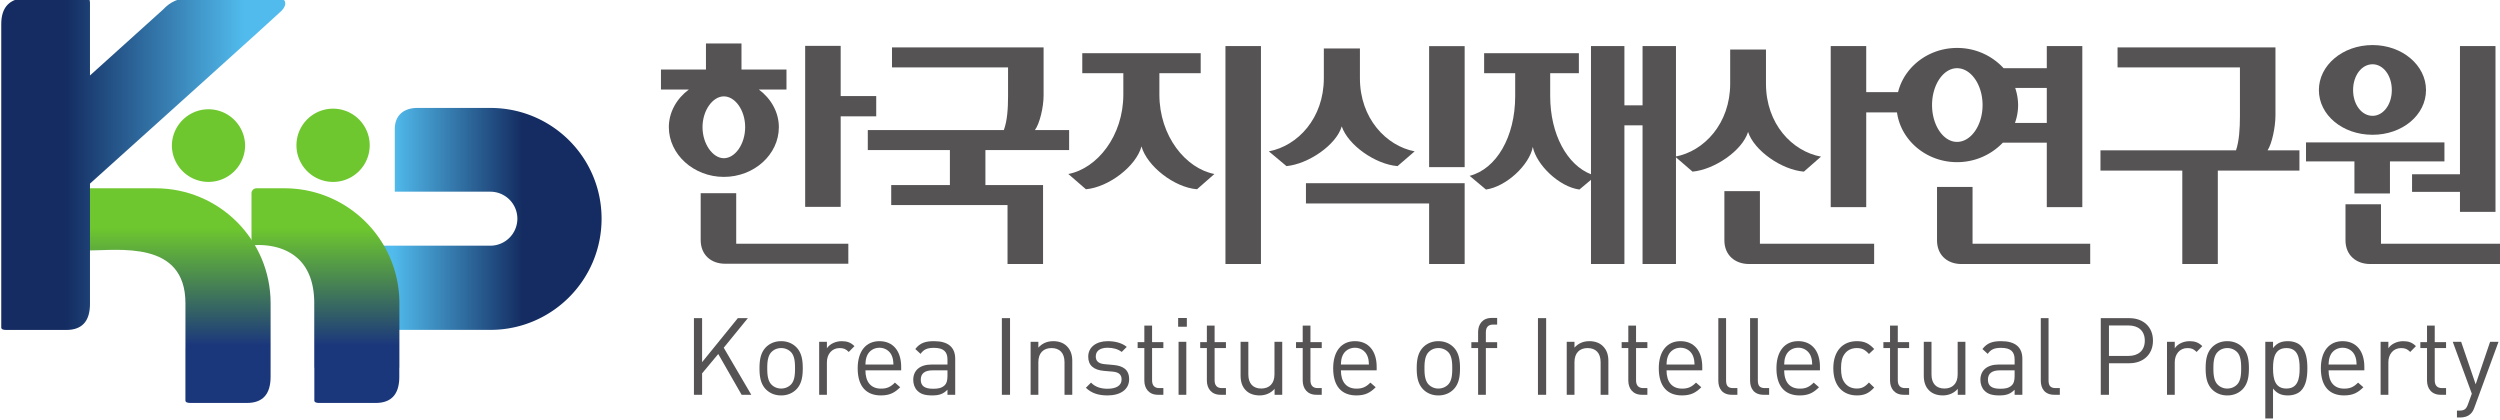 <svg xmlns="http://www.w3.org/2000/svg" width="90.673mm" height="15.241mm" viewBox="0 0 90.673 15.241"><defs><linearGradient id="a" x1="0" x2="1" y1="0" y2="0" gradientTransform="matrix(-13.393 0 0 13.393 255.616 311.282)" gradientUnits="userSpaceOnUse" spreadMethod="pad"><stop offset="0" style="stop-opacity:1;stop-color:#142c61"/><stop offset="1" style="stop-opacity:1;stop-color:#51bbed"/></linearGradient><linearGradient id="b" x1="0" x2="1" y1="0" y2="0" gradientTransform="matrix(0 13.983 13.983 0 235.327 298.268)" gradientUnits="userSpaceOnUse" spreadMethod="pad"><stop offset="0" style="stop-opacity:1;stop-color:#1b377c"/><stop offset="0.864" style="stop-opacity:1;stop-color:#6ec72e"/><stop offset="1" style="stop-opacity:1;stop-color:#6ec72e"/></linearGradient><linearGradient id="d" x1="0" x2="1" y1="0" y2="0" gradientTransform="matrix(0 13.983 13.983 0 220.291 298.268)" gradientUnits="userSpaceOnUse" spreadMethod="pad"><stop offset="0" style="stop-opacity:1;stop-color:#1b377c"/><stop offset="0.864" style="stop-opacity:1;stop-color:#6ec72e"/><stop offset="1" style="stop-opacity:1;stop-color:#6ec72e"/></linearGradient><linearGradient id="f" x1="0" x2="1" y1="0" y2="0" gradientTransform="matrix(18.432 0 0 -18.432 208.541 316.927)" gradientUnits="userSpaceOnUse" spreadMethod="pad"><stop offset="0" style="stop-opacity:1;stop-color:#142c61"/><stop offset="1" style="stop-opacity:1;stop-color:#51bbed"/></linearGradient><clipPath id="c" clipPathUnits="userSpaceOnUse"><path d="M0 0h595.275v841.89H0Z"/></clipPath><clipPath id="e" clipPathUnits="userSpaceOnUse"><path d="M0 0h595.275v841.89H0Z"/></clipPath><clipPath id="g" clipPathUnits="userSpaceOnUse"><path d="M0 0h595.275v841.89H0Z"/></clipPath></defs><path d="M244.782 322.684c-1.315 0-2.33-.677-2.33-2.179v-6.426l9.824-.002a2.776 2.776 0 0 0 2.771-2.774 2.777 2.777 0 0 0-2.771-2.772h-11.45l.064-8.651h11.386c6.31.004 11.421 5.113 11.424 11.423-.003 6.313-5.114 11.379-11.424 11.381z" style="fill:url(#a);stroke:none" transform="matrix(.353 0 0 -.353 -71.267 117.822)"/><path d="M228.253 314.427h-.005a.52.52 0 0 1-.521-.521l.002-.022v-5.327s6.448.915 6.448-5.938v-6.628h.009v-3.364c0-.169.17-.255.505-.255h5.792c1.621 0 2.433.897 2.433 2.688v.931h.01v6.628c-.003 6.525-5.288 11.808-11.815 11.808z" style="fill:url(#b);stroke:none" transform="matrix(.353 0 0 -.353 -71.267 117.822)"/><g clip-path="url(#c)" transform="matrix(.353 0 0 -.353 -71.267 117.822)"><path d="M0 0a3.763 3.763 0 1 0-7.526 0A3.763 3.763 0 0 0 0 0" style="fill:#6ec72e;fill-opacity:1;fill-rule:nonzero;stroke:none" transform="translate(239.875 318.845)"/></g><path d="M210.889 314.427s.008-6.327 0-6.39c3.153 0 10.054 1.078 10.054-5.418v-4.554c-.001-.035-.003-.069-.003-.105v-5.333c0-.169.167-.255.505-.255h5.813c1.624 0 2.434.897 2.434 2.688v.87h.001v6.689c-.001 6.525-5.286 11.808-11.816 11.808z" style="fill:url(#d);stroke:none" transform="matrix(.353 0 0 -.353 -71.267 117.822)"/><g clip-path="url(#e)" transform="matrix(.353 0 0 -.353 -71.267 117.822)"><path d="M0 0a3.761 3.761 0 1 0-7.523 0A3.762 3.762 0 0 0 0 0" style="fill:#6ec72e;fill-opacity:1;fill-rule:nonzero;stroke:none" transform="translate(227.073 318.845)"/></g><path d="M221.345 333.983c-1.066 0-1.962-.393-2.688-1.179l-7.523-6.784v7.458c0 .281-.085.448-.252.505h-6.172c-1.795 0-2.692-.898-2.692-2.69v-31.167c0-.169.168-.254.504-.254h6.175c1.624 0 2.437.897 2.437 2.687v12.35c5.495 4.943 19.152 17.225 19.672 17.746.652.651.456 1.328-.326 1.328z" style="fill:url(#f);stroke:none" transform="matrix(.353 0 0 -.353 -71.267 117.822)"/><g clip-path="url(#g)" transform="matrix(.353 0 0 -.353 -71.267 117.822)"><path d="M0 0v16.548h3.65v-5.164h3.651V9.302H3.65V0Zm-10.546 8.193c0-1.73 1.056-3.191 2.191-3.191 1.163 0 2.19 1.461 2.19 3.191 0 1.731-1.027 3.163-2.19 3.163-1.135 0-2.191-1.432-2.191-3.163m3.462-11.979H4.435V-5.84H-8.221c-1.459 0-2.513.919-2.513 2.433v4.812h3.65zm2.325 15.846c1.244-.92 2.056-2.326 2.056-3.867 0-2.812-2.542-5.111-5.652-5.111-3.083 0-5.652 2.299-5.652 5.111 0 1.541.812 2.947 2.056 3.867h-2.866v2.054h4.624v2.678h3.65v-2.678h4.623V12.06Z" style="fill:#565354;fill-opacity:1;fill-rule:nonzero;stroke:none" transform="translate(284.616 312.516)"/><path d="M0 0h15.576v-4.921c0-1.243-.407-2.921-.893-3.569h3.516v-2.055h-8.6v-3.597h5.922v-8.112h-3.65v6.057H-.08v2.055h6.029v3.597h-8.435v2.055h13.978c.351.946.433 2.217.433 3.488v2.947H0Z" style="fill:#565354;fill-opacity:1;fill-rule:nonzero;stroke:none" transform="translate(293.538 328.901)"/><path d="M331.447 306.647h-3.648v22.39h3.648zm-18.359 21.66h12.168v-2.055h-4.246v-2.191c0-4.272 2.703-7.597 5.654-8.165l-1.787-1.568c-2.352.189-5.137 2.378-5.705 4.405-.541-2.027-3.354-4.191-5.707-4.405l-1.811 1.568c2.973.568 5.653 3.919 5.653 8.165v2.191h-4.219zM352.377 316.599h-3.652v12.438h3.652zm-3.652-3.732H336.07v2.082h16.307v-8.302h-3.652zm-7.11 15.927v-3.056c0-4.136 2.703-6.949 5.623-7.516l-1.758-1.516c-2.296.19-5.084 2.163-5.732 4.084-.566-1.921-3.434-3.867-5.678-4.084l-1.812 1.516c2.976.567 5.65 3.405 5.65 7.516v3.056z" style="fill:#565354;fill-opacity:1;fill-rule:nonzero;stroke:none"/><path d="M0 0v8.653l-1.189-1.001c-2.057.271-4.409 2.515-4.788 4.38-.351-1.865-2.73-4.082-4.812-4.38l-1.678 1.407c2.731.703 4.68 3.974 4.68 8.193v2.352h-3.192v2.055h9.735v-2.055h-2.947v-2.352c0-3.947 1.757-7.085 4.191-8.031V22.39h3.434v-6.084h1.865v6.084h3.433V0H5.299v14.25H3.434V0Z" style="fill:#565354;fill-opacity:1;fill-rule:nonzero;stroke:none" transform="translate(365.356 306.647)"/><path d="M0 0v16.549h3.648v-4.733h3.653V9.734H3.648V0Zm-7.275-3.759H4.461v-2.082H-8.383c-1.461 0-2.543.919-2.543 2.434v5.055h3.651zm.623 19.956v-3.514c0-4.139 2.703-6.95 5.652-7.491L-2.758 3.65c-2.297.19-5.111 2.163-5.734 4.083-.592-1.92-3.434-3.867-5.705-4.083l-1.785 1.542c2.976.541 5.652 3.408 5.652 7.491v3.514z" style="fill:#565354;fill-opacity:1;fill-rule:nonzero;stroke:none" transform="translate(389.988 312.488)"/><path d="M0 0h-3.246a5.584 5.584 0 0 0 .299-1.757c0-.623-.11-1.244-.324-1.839H0Zm-7.627-16.008H4.461v-2.082H-8.762c-1.459 0-2.515.919-2.515 2.434v5.489h3.65zm-4.162 14.251c0-2.083 1.162-3.786 2.566-3.786 1.434 0 2.625 1.703 2.625 3.786 0 2.082-1.191 3.785-2.625 3.785-1.404 0-2.566-1.703-2.566-3.785M3.65 4.3v-16.549H0v6.625h-4.518a6.496 6.496 0 0 0-4.705-2.001c-3.406 0-6.218 2.622-6.218 5.868 0 3.243 2.812 5.867 6.218 5.867a6.456 6.456 0 0 0 4.787-2.082H0V4.3Z" style="fill:#565354;fill-opacity:1;fill-rule:nonzero;stroke:none" transform="translate(412.188 324.737)"/><path d="M0 0v9.599h-8.408v2.082H5.518c.324.947.404 2.246.404 3.489v5.029H-6.652v2.055H9.572v-6.976c0-1.245-.377-2.947-.81-3.597h3.273V9.599H3.65V0Z" style="fill:#565354;fill-opacity:1;fill-rule:nonzero;stroke:none" transform="translate(426.111 306.647)"/><path d="M0 0v-17.035h-3.65v2.055h-4.922v1.811h4.922V0Zm-14.631-4.517c0-1.512.895-2.648 2.002-2.648 1.082 0 1.977 1.136 1.977 2.648 0 1.515-.895 2.651-1.977 2.651-1.107 0-2.002-1.136-2.002-2.651m2.867-15.791H.756v-2.082h-13.629c-1.459 0-2.539.919-2.539 2.434v3.704h3.648zm4.625 15.791c0-2.568-2.435-4.595-5.49-4.595-3.08 0-5.516 2.027-5.516 4.595 0 2.543 2.436 4.624 5.516 4.624 3.055 0 5.49-2.081 5.49-4.624m1.893-5.379v-1.949h-5.598v-3.298h-3.65v3.298h-4.975v1.949z" style="fill:#565354;fill-opacity:1;fill-rule:nonzero;stroke:none" transform="translate(458.29 329.037)"/><path d="m0 0-2.399 4.191L-4.058 2.2V0h-.839v7.873h.839V3.351l3.671 4.522H.642l-2.477-3.04L.996 0Z" style="fill:#565354;fill-opacity:1;fill-rule:nonzero;stroke:none" transform="translate(278.085 293.212)"/><path d="M0 0a1.387 1.387 0 0 1-.996.398c-.387 0-.729-.142-.984-.398-.397-.397-.442-1.072-.442-1.681 0-.607.045-1.281.442-1.679.255-.255.597-.399.984-.399.388 0 .742.144.996.399.398.398.432 1.072.432 1.679C.432-1.072.398-.397 0 0m.564-3.848c-.376-.375-.896-.619-1.56-.619-.662 0-1.182.244-1.559.619-.552.565-.663 1.327-.663 2.167 0 .842.111 1.604.663 2.168.377.376.897.62 1.559.62.664 0 1.184-.244 1.56-.62.553-.564.664-1.326.664-2.168 0-.84-.111-1.602-.664-2.167" style="fill:#565354;fill-opacity:1;fill-rule:nonzero;stroke:none" transform="translate(283.143 297.612)"/><path d="M0 0c-.3.3-.521.398-.941.398-.795 0-1.305-.629-1.305-1.459V-4.4h-.795v5.44h.795V.377c.299.452.896.73 1.526.73.521 0 .917-.122 1.306-.509z" style="fill:#565354;fill-opacity:1;fill-rule:nonzero;stroke:none" transform="translate(289.096 297.612)"/><path d="M0 0c-.21.498-.697.819-1.272.819-.575 0-1.063-.321-1.272-.819-.121-.298-.144-.464-.166-.907H.165C.144-.464.122-.298 0 0m-2.71-1.504c0-1.193.564-1.879 1.604-1.879.629 0 .996.188 1.426.619l.541-.475C.31-3.792-.2-4.08-1.128-4.08c-1.438 0-2.379.862-2.379 2.786 0 1.758.853 2.788 2.235 2.788C.132 1.494.962.477.962-1.139v-.365z" style="fill:#565354;fill-opacity:1;fill-rule:nonzero;stroke:none" transform="translate(293.519 297.226)"/><path d="M0 0h-1.527c-.818 0-1.216-.332-1.216-.961 0-.631.387-.93 1.249-.93.465 0 .874.035 1.217.365.187.177.277.487.277.941Zm0-2.51v.521c-.443-.444-.841-.587-1.57-.587-.753 0-1.195.143-1.538.499-.265.264-.409.674-.409 1.104 0 .952.664 1.57 1.881 1.57H0v.52c0 .797-.398 1.194-1.394 1.194-.695 0-1.051-.165-1.371-.619l-.541.498c.486.63 1.039.808 1.924.808 1.458 0 2.177-.631 2.177-1.814V-2.51Z" style="fill:#565354;fill-opacity:1;fill-rule:nonzero;stroke:none" transform="translate(299.238 295.722)"/><path d="M304.826 301.085h.84v-7.873h-.84z" style="fill:#565354;fill-opacity:1;fill-rule:nonzero;stroke:none"/><path d="M0 0v3.351c0 .962-.52 1.448-1.338 1.448-.818 0-1.35-.498-1.35-1.448V0h-.796v5.44h.796v-.597c.389.443.918.665 1.526.665.588 0 1.062-.178 1.394-.51.387-.376.565-.885.565-1.514V0Z" style="fill:#565354;fill-opacity:1;fill-rule:nonzero;stroke:none" transform="translate(311.264 293.212)"/><path d="M0 0c-.916 0-1.637.211-2.232.785l.529.531C-1.271.862-.686.686-.01.686c.895 0 1.449.32 1.449.961 0 .477-.279.742-.908.797l-.896.077c-1.061.088-1.625.565-1.625 1.459 0 .997.842 1.594 2.002 1.594.773 0 1.47-.188 1.957-.587l-.52-.52c-.388.3-.885.432-1.449.432-.795 0-1.215-.342-1.215-.895 0-.466.264-.741.949-.797l.875-.078c.95-.088 1.604-.452 1.604-1.47C2.213.609 1.316 0 0 0" style="fill:#565354;fill-opacity:1;fill-rule:nonzero;stroke:none" transform="translate(315.69 293.146)"/><path d="M0 0c-.926 0-1.391.653-1.391 1.46v3.339h-.687v.607h.687V7.11h.795V5.406h1.16v-.607h-1.16V1.482c0-.499.233-.796.741-.796h.419V0Z" style="fill:#565354;fill-opacity:1;fill-rule:nonzero;stroke:none" transform="translate(320.856 293.212)"/><path d="M322.982 298.652h.795v-5.44h-.795zm-.044 2.445h.895v-.896h-.895z" style="fill:#565354;fill-opacity:1;fill-rule:nonzero;stroke:none"/><path d="M0 0c-.93 0-1.395.653-1.395 1.46v3.339h-.685v.607h.685V7.11H-.6V5.406H.564v-.607H-.6V1.482c0-.499.233-.796.743-.796h.421V0Z" style="fill:#565354;fill-opacity:1;fill-rule:nonzero;stroke:none" transform="translate(327.285 293.212)"/><path d="M0 0v.608C-.387.166-.93-.066-1.537-.066c-.586 0-1.072.177-1.404.508-.387.376-.553.896-.553 1.527V5.44h.797V2.09c0-.962.508-1.448 1.326-1.448.818 0 1.359.497 1.359 1.448v3.35h.797V0Z" style="fill:#565354;fill-opacity:1;fill-rule:nonzero;stroke:none" transform="translate(332.848 293.212)"/><path d="M0 0c-.928 0-1.393.653-1.393 1.46v3.339h-.687v.607h.687V7.11h.795V5.406H.563v-.607H-.598V1.482c0-.499.233-.796.743-.796h.418V0Z" style="fill:#565354;fill-opacity:1;fill-rule:nonzero;stroke:none" transform="translate(337.13 293.212)"/><path d="M0 0c-.211.498-.697.819-1.271.819-.575 0-1.065-.321-1.274-.819-.121-.298-.143-.464-.166-.907H.166C.145-.464.121-.298 0 0m-2.711-1.504c0-1.193.565-1.879 1.606-1.879.628 0 .996.188 1.425.619l.541-.475c-.552-.553-1.06-.841-1.988-.841-1.439 0-2.379.862-2.379 2.786 0 1.758.852 2.788 2.235 2.788C.131 1.494.963.477.963-1.139v-.365z" style="fill:#565354;fill-opacity:1;fill-rule:nonzero;stroke:none" transform="translate(342.373 297.226)"/><path d="M0 0a1.382 1.382 0 0 1-.996.398c-.385 0-.727-.142-.983-.398-.4-.397-.443-1.072-.443-1.681 0-.607.043-1.281.443-1.679a1.37 1.37 0 0 1 .983-.399c.389 0 .744.144.996.399.398.398.432 1.072.432 1.679C.432-1.072.398-.397 0 0m.564-3.848c-.376-.375-.896-.619-1.56-.619-.66 0-1.182.244-1.557.619-.552.565-.666 1.327-.666 2.167 0 .842.114 1.604.666 2.168.375.376.897.62 1.557.62.664 0 1.184-.244 1.56-.62.553-.564.665-1.326.665-2.168 0-.84-.112-1.602-.665-2.167" style="fill:#565354;fill-opacity:1;fill-rule:nonzero;stroke:none" transform="translate(350.67 297.612)"/><path d="M0 0v-4.799h-.797V0h-.693v.607h.693v1.031c0 .806.455 1.458 1.383 1.458h.574v-.684H.73c-.507 0-.73-.3-.73-.797V.607h1.16V0Z" style="fill:#565354;fill-opacity:1;fill-rule:nonzero;stroke:none" transform="translate(354.555 298.01)"/><path d="M359.908 301.085h.842v-7.873h-.842z" style="fill:#565354;fill-opacity:1;fill-rule:nonzero;stroke:none"/><path d="M0 0v3.351c0 .962-.52 1.448-1.338 1.448-.818 0-1.348-.498-1.348-1.448V0h-.796v5.44h.796v-.597c.387.443.918.665 1.526.665.588 0 1.062-.178 1.392-.51.389-.376.565-.885.565-1.514V0Z" style="fill:#565354;fill-opacity:1;fill-rule:nonzero;stroke:none" transform="translate(366.346 293.212)"/><path d="M0 0c-.926 0-1.391.653-1.391 1.46v3.339h-.683v.607h.683V7.11h.795V5.406H.568v-.607H-.596V1.482c0-.499.235-.796.742-.796h.422V0Z" style="fill:#565354;fill-opacity:1;fill-rule:nonzero;stroke:none" transform="translate(370.582 293.212)"/><path d="M0 0c-.211.498-.695.819-1.273.819-.575 0-1.061-.321-1.272-.819-.121-.298-.143-.464-.164-.907H.166C.143-.464.121-.298 0 0m-2.709-1.504c0-1.193.564-1.879 1.604-1.879.628 0 .994.188 1.425.619l.541-.475c-.55-.553-1.06-.841-1.99-.841-1.437 0-2.377.862-2.377 2.786 0 1.758.852 2.788 2.233 2.788C.131 1.494.961.477.961-1.139v-.365z" style="fill:#565354;fill-opacity:1;fill-rule:nonzero;stroke:none" transform="translate(375.828 297.226)"/><path d="M0 0c-.951 0-1.383.619-1.383 1.449v6.424h.797V1.482c0-.53.178-.796.729-.796h.433V0Z" style="fill:#565354;fill-opacity:1;fill-rule:nonzero;stroke:none" transform="translate(379.822 293.212)"/><path d="M0 0c-.951 0-1.383.619-1.383 1.449v6.424h.797V1.482c0-.53.176-.796.731-.796h.429V0Z" style="fill:#565354;fill-opacity:1;fill-rule:nonzero;stroke:none" transform="translate(383.086 293.212)"/><path d="M0 0a1.356 1.356 0 0 1-1.273.819C-1.85.819-2.336.498-2.545 0c-.123-.298-.144-.464-.166-.907H.164C.143-.464.121-.298 0 0m-2.711-1.504c0-1.193.565-1.879 1.606-1.879.628 0 .992.188 1.423.619l.543-.475c-.552-.553-1.062-.841-1.99-.841-1.437 0-2.379.862-2.379 2.786 0 1.758.854 2.788 2.235 2.788C.131 1.494.961.477.961-1.139v-.365z" style="fill:#565354;fill-opacity:1;fill-rule:nonzero;stroke:none" transform="translate(387.92 297.226)"/><path d="M0 0c-1.373 0-2.412.929-2.412 2.786 0 1.859 1.039 2.788 2.412 2.788.75 0 1.227-.2 1.789-.807l-.541-.509c-.41.453-.728.607-1.248.607-.531 0-.975-.21-1.262-.619-.254-.353-.355-.773-.355-1.46 0-.684.101-1.105.355-1.458C-.975.919-.531.708 0 .708c.52 0 .838.166 1.248.62l.541-.52C1.227.199.75 0 0 0" style="fill:#565354;fill-opacity:1;fill-rule:nonzero;stroke:none" transform="translate(392.666 293.146)"/><path d="M0 0c-.93 0-1.395.653-1.395 1.46v3.339h-.683v.607h.683V7.11h.797V5.406H.564v-.607H-.598V1.482c0-.499.233-.796.741-.796h.421V0Z" style="fill:#565354;fill-opacity:1;fill-rule:nonzero;stroke:none" transform="translate(397.478 293.212)"/><path d="M0 0v.608C-.387.166-.93-.066-1.537-.066c-.586 0-1.07.177-1.404.508-.389.376-.551.896-.551 1.527V5.44h.793V2.09c0-.962.51-1.448 1.328-1.448.818 0 1.361.497 1.361 1.448v3.35h.795V0Z" style="fill:#565354;fill-opacity:1;fill-rule:nonzero;stroke:none" transform="translate(403.041 293.212)"/><path d="M0 0h-1.527c-.817 0-1.215-.332-1.215-.961 0-.631.388-.93 1.25-.93.465 0 .873.035 1.217.365.185.177.275.487.275.941Zm0-2.51v.521c-.441-.444-.84-.587-1.57-.587-.752 0-1.194.143-1.537.499-.264.264-.409.674-.409 1.104 0 .952.662 1.57 1.881 1.57H0v.52c0 .797-.398 1.194-1.393 1.194-.697 0-1.052-.165-1.371-.619l-.543.498c.487.63 1.041.808 1.924.808 1.461 0 2.178-.631 2.178-1.814V-2.51Z" style="fill:#565354;fill-opacity:1;fill-rule:nonzero;stroke:none" transform="translate(408.883 295.722)"/><path d="M0 0c-.951 0-1.383.619-1.383 1.449v6.424h.797V1.482c0-.53.178-.796.731-.796h.429V0Z" style="fill:#565354;fill-opacity:1;fill-rule:nonzero;stroke:none" transform="translate(412.955 293.212)"/><path d="M0 0h-2.012v-3.129H0c.982 0 1.67.53 1.67 1.569C1.67-.52.982 0 0 0m.076-3.881h-2.088v-3.24h-.842V.752h2.93c1.44 0 2.434-.896 2.434-2.312 0-1.415-.994-2.321-2.434-2.321" style="fill:#565354;fill-opacity:1;fill-rule:nonzero;stroke:none" transform="translate(420.588 300.333)"/><path d="M0 0c-.297.3-.52.398-.941.398-.793 0-1.303-.629-1.303-1.459V-4.4h-.797v5.44h.797V.377c.299.452.894.73 1.525.73.522 0 .918-.122 1.305-.509z" style="fill:#565354;fill-opacity:1;fill-rule:nonzero;stroke:none" transform="translate(427.58 297.612)"/><path d="M0 0a1.384 1.384 0 0 1-.994.398c-.387 0-.731-.142-.983-.398-.4-.397-.443-1.072-.443-1.681 0-.607.043-1.281.443-1.679a1.36 1.36 0 0 1 .983-.399c.387 0 .74.144.994.399.398.398.432 1.072.432 1.679C.432-1.072.398-.397 0 0m.564-3.848c-.375-.375-.896-.619-1.558-.619-.664 0-1.184.244-1.561.619-.552.565-.662 1.327-.662 2.167 0 .842.11 1.604.662 2.168.377.376.897.62 1.561.62.662 0 1.183-.244 1.558-.62.553-.564.665-1.326.665-2.168 0-.84-.112-1.602-.665-2.167" style="fill:#565354;fill-opacity:1;fill-rule:nonzero;stroke:none" transform="translate(431.727 297.612)"/><path d="M0 0c-1.184 0-1.373-1.017-1.373-2.079 0-1.061.189-2.078 1.373-2.078 1.182 0 1.361 1.017 1.361 2.078C1.361-1.017 1.182 0 0 0m1.49-4.39c-.285-.287-.771-.475-1.324-.475-.598 0-1.098.143-1.539.708v-3.074h-.795V.642h.795V0c.441.575.941.709 1.539.709.553 0 1.039-.188 1.324-.477.555-.553.664-1.459.664-2.311 0-.851-.109-1.758-.664-2.311" style="fill:#565354;fill-opacity:1;fill-rule:nonzero;stroke:none" transform="translate(436.807 298.01)"/><path d="M0 0c-.209.498-.697.819-1.271.819-.577 0-1.063-.321-1.272-.819-.121-.298-.143-.464-.168-.907H.166C.146-.464.121-.298 0 0m-2.711-1.504c0-1.193.565-1.879 1.606-1.879.63 0 .996.188 1.425.619l.543-.475c-.554-.553-1.06-.841-1.99-.841-1.437 0-2.377.862-2.377 2.786 0 1.758.852 2.788 2.233 2.788C.133 1.494.963.477.963-1.139v-.365z" style="fill:#565354;fill-opacity:1;fill-rule:nonzero;stroke:none" transform="translate(443.852 297.226)"/><path d="M0 0c-.301.3-.521.398-.943.398-.793 0-1.303-.629-1.303-1.459V-4.4h-.797v5.44h.797V.377c.297.452.894.73 1.525.73.522 0 .918-.122 1.305-.509z" style="fill:#565354;fill-opacity:1;fill-rule:nonzero;stroke:none" transform="translate(449.53 297.612)"/><path d="M0 0c-.93 0-1.393.653-1.393 1.46v3.339h-.685v.607h.685V7.11H-.6V5.406H.564v-.607H-.6V1.482c0-.499.235-.796.745-.796h.419V0Z" style="fill:#565354;fill-opacity:1;fill-rule:nonzero;stroke:none" transform="translate(452.648 293.212)"/><path d="M0 0c-.107-.298-.23-.498-.387-.642-.285-.276-.674-.376-1.06-.376h-.344v.707h.244c.553 0 .719.178.897.675l.386 1.063-1.957 5.329h.862L.133 2.389l1.482 4.367h.864z" style="fill:#565354;fill-opacity:1;fill-rule:nonzero;stroke:none" transform="translate(456.121 291.897)"/></g></svg>